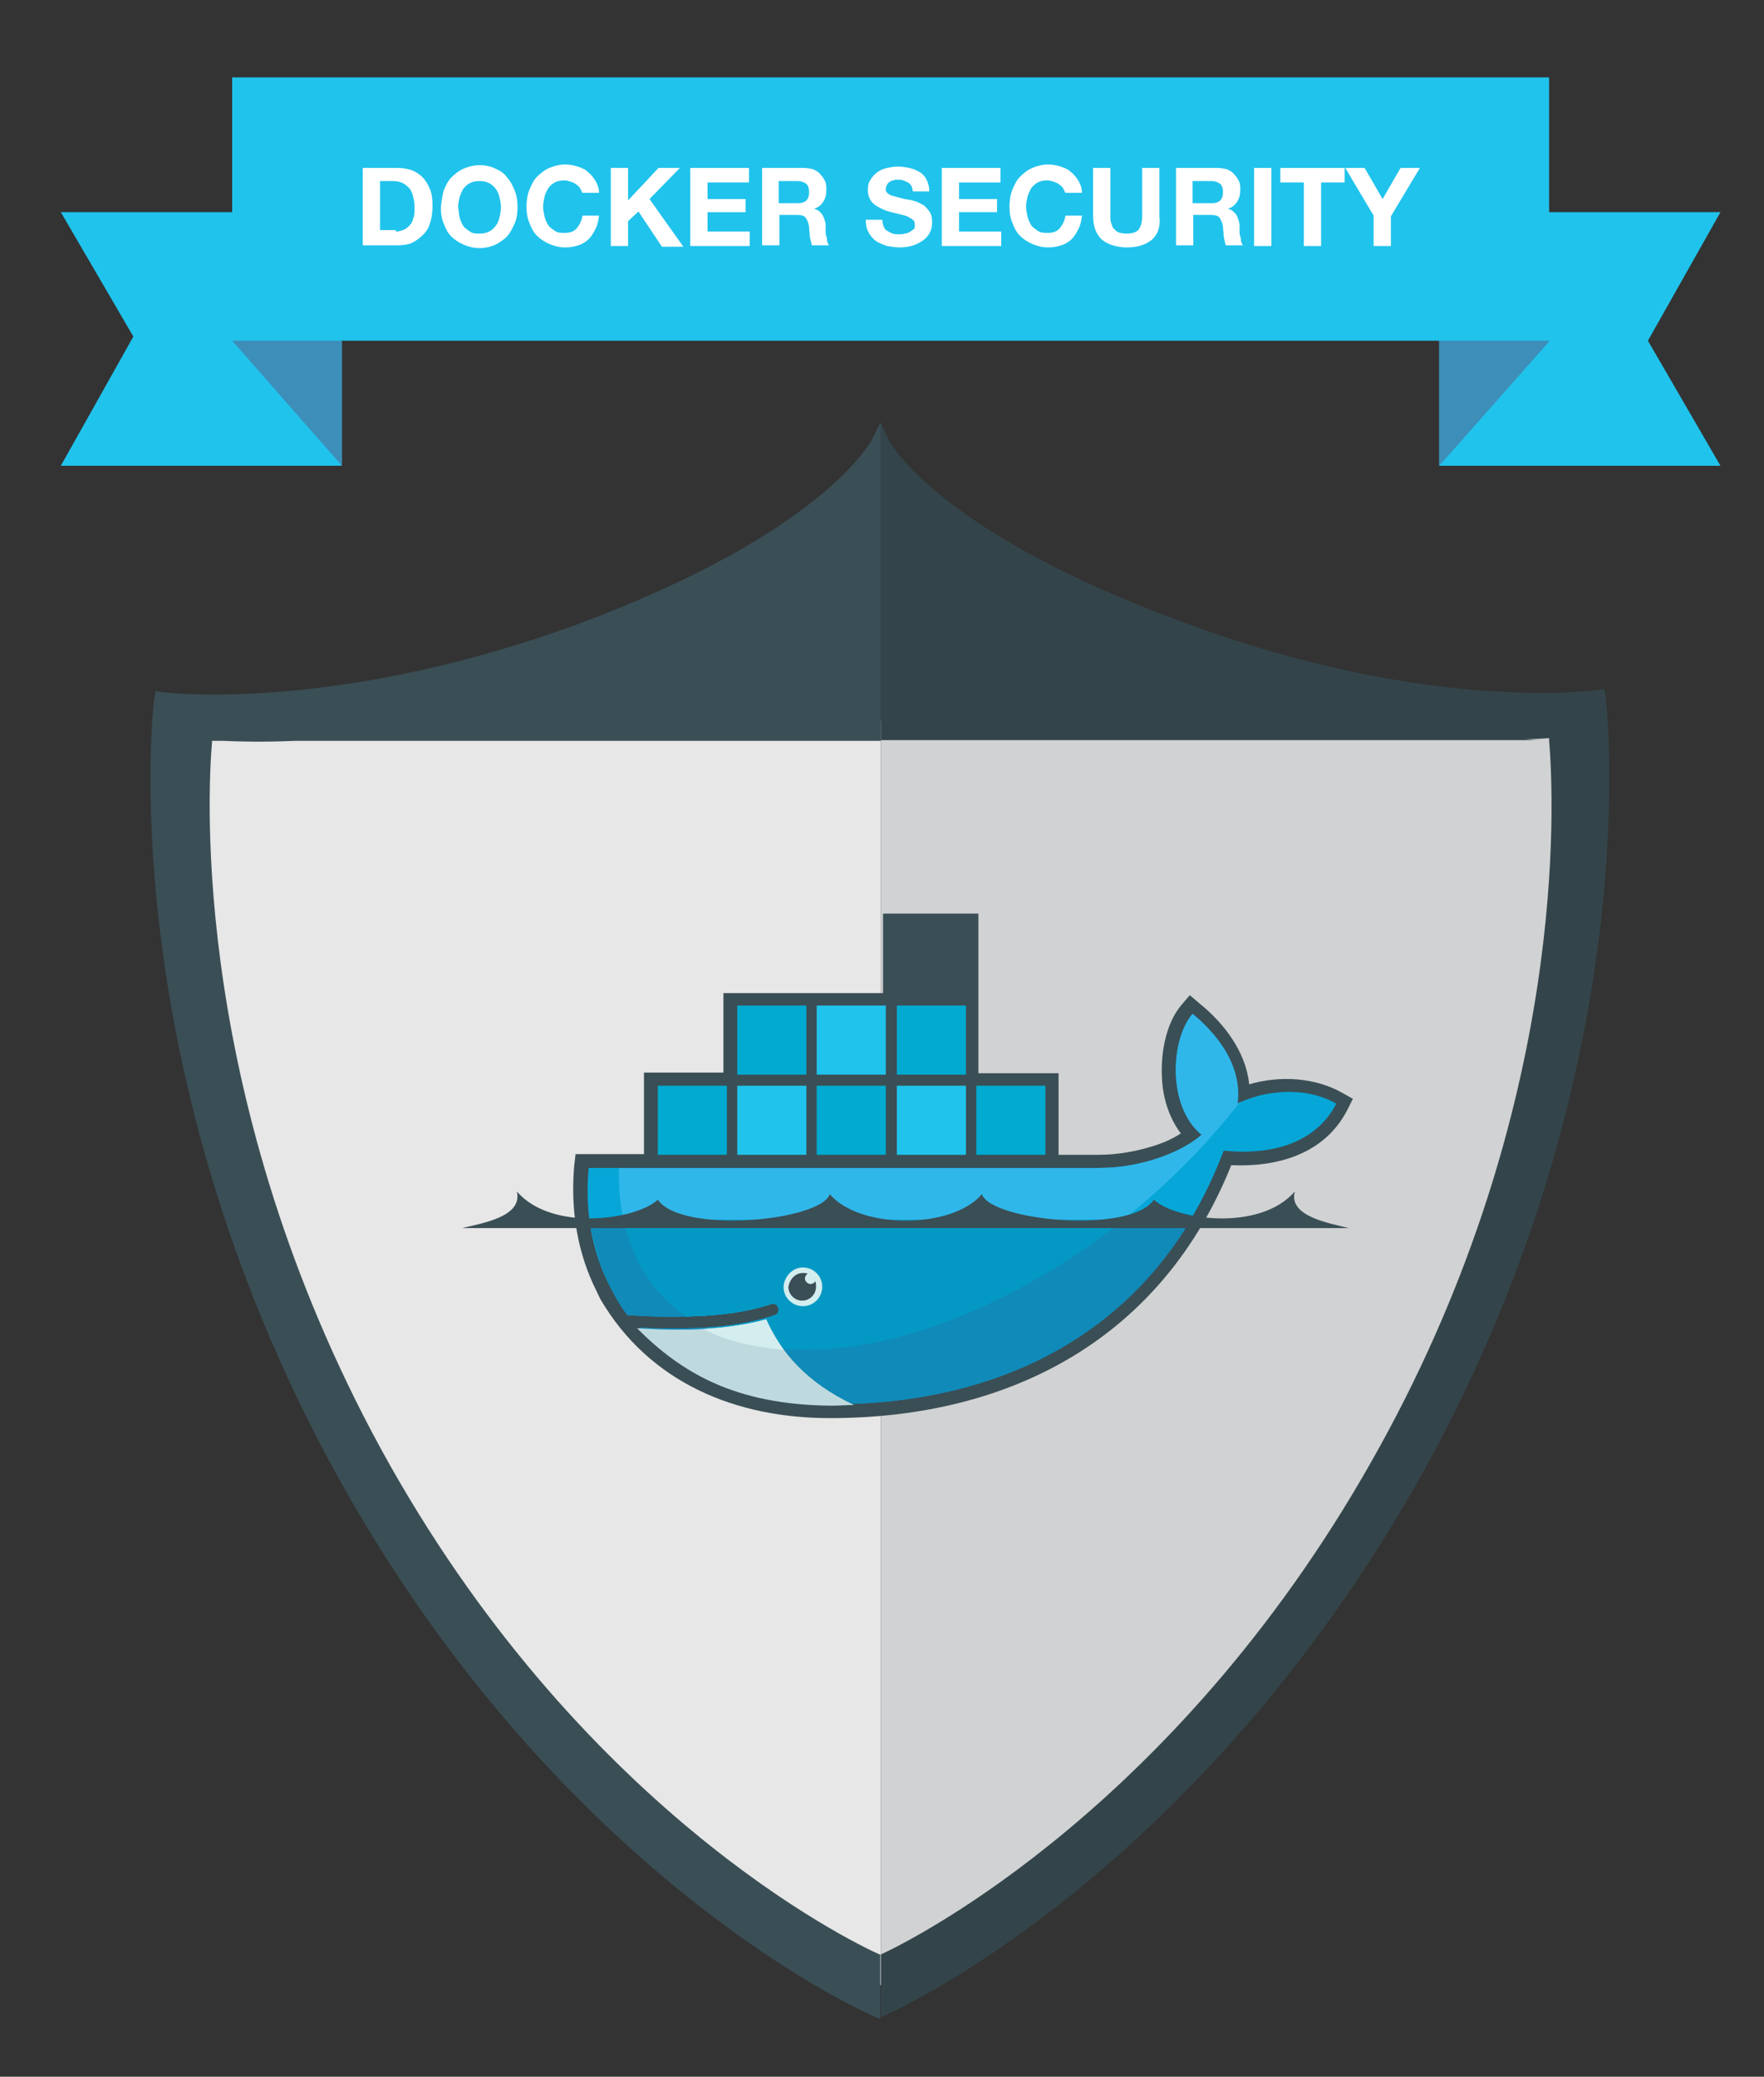 <?xml version="1.0" encoding="utf-8"?>
<!-- Generator: Adobe Illustrator 19.2.0, SVG Export Plug-In . SVG Version: 6.00 Build 0)  -->
<svg version="1.1" id="Layer_1" xmlns="http://www.w3.org/2000/svg" xmlns:xlink="http://www.w3.org/1999/xlink" x="0px" y="0px"
	 viewBox="0 0 255.3 300.5" style="enable-background:new 0 0 255.3 300.5;" xml:space="preserve">
<rect x="0" y="0" width="255.3" height="300.5" fill="#333333" stroke="none"/>
<style type="text/css">
	.st0{fill:#D1D2D3;}
	.st1{fill:#E7E7E7;}
	.st2{fill:#3A4E55;}
	.st3{fill:#06A7D8;}
	.st4{fill:#30B7EA;}
	.st5{fill:#108AB8;}
	.st6{fill:#0399C4;}
	.st7{fill:#D4EDEF;}
	.st8{fill:#BFDADF;}
	.st9{fill:#01AAD0;}
	.st10{fill:#20C3EC;}
	.st11{fill:#33454A;}
	.st12{fill:#3D8EB9;}
	.st13{fill:#FFFFFF;}
</style>
<path class="st0" d="M127.5,104.3v182.9c6.5-3.8,111.1-67.1,101.6-182.6L127.5,104.3z"/>
<path class="st1" d="M127.5,104.3L25.9,104c-0.3,0.9-2.8,134.3,101.3,183.4c0,0,0.1-0.1,0.3-0.2V104.3z"/>
<g>
	<path class="st2" d="M141.7,155.3h11.5v11.8h5.8c2.7,0,5.5-0.5,8-1.3c1.3-0.4,2.7-1,3.9-1.8c-1.6-2.1-2.5-4.8-2.7-7.5
		c-0.3-3.6,0.4-8.3,2.8-11.1l1.2-1.4l1.4,1.2c3.6,2.9,6.7,7,7.2,11.7c4.4-1.3,9.5-1,13.4,1.2l1.6,0.9l-0.8,1.6
		c-3.3,6.4-10.1,8.3-16.8,8c-10,24.9-31.7,36.6-58.1,36.6c-13.6,0-26.1-5.1-33.2-17.2l-0.1-0.2l-1-2.1c-2.4-5.3-3.2-11.1-2.7-17
		l0.2-1.7h9.9v-11.8h11.5v-11.5h23.1v-11.5h13.8V155.3z"/>
	<path class="st3" d="M179.1,159.7c0.8-6-3.7-10.7-6.5-13c-3.2,3.7-3.7,13.4,1.3,17.5c-2.8,2.5-8.7,4.8-14.8,4.8H85.2
		c-0.6,6.3,0.5,12.2,3.1,17.2l0.8,1.5c0.5,0.9,1.1,1.8,1.7,2.6c3,0.2,5.8,0.3,8.4,0.2c5-0.1,9.1-0.7,12.3-1.8c0.5-0.2,1,0.1,1.1,0.5
		c0.2,0.5-0.1,1-0.5,1.1c-0.4,0.1-0.8,0.3-1.3,0.4v0c-2.5,0.7-5.1,1.2-8.5,1.4c0.2,0-0.2,0-0.2,0c-0.1,0-0.3,0-0.4,0
		c-1.3,0.1-2.8,0.1-4.2,0.1c-1.6,0-3.2,0-5-0.1l0,0c6.2,6.9,15.8,11.1,27.8,11.1c25.5,0,47.2-11.3,56.8-36.7
		c6.8,0.7,13.3-1,16.3-6.8C188.7,157,182.6,157.9,179.1,159.7"/>
	<path class="st4" d="M179.1,159.7c0.8-6-3.7-10.7-6.5-13c-3.2,3.7-3.7,13.4,1.3,17.5c-2.8,2.5-8.7,4.8-14.8,4.8H89.6
		c-0.3,9.7,3.3,17.1,9.7,21.5c5-0.1,9.1-0.7,12.3-1.8c0.5-0.2,1,0.1,1.1,0.5c0.2,0.5-0.1,1-0.5,1.1c-0.4,0.1-0.8,0.3-1.3,0.4v0
		c-2.5,0.7-5.3,1.2-8.7,1.4l-0.1-0.1c8.7,4.5,21.3,4.4,35.7-1.1c16.2-6.2,31.3-18.1,41.8-31.6C179.4,159.5,179.2,159.6,179.1,159.7"
		/>
	<path class="st5" d="M85.4,176.7c0.5,3.4,1.5,6.6,2.9,9.5l0.8,1.5c0.5,0.9,1.1,1.8,1.7,2.6c3,0.2,5.8,0.3,8.4,0.2
		c5-0.1,9.1-0.7,12.3-1.8c0.5-0.2,1,0.1,1.1,0.5c0.2,0.5-0.1,1-0.5,1.1c-0.4,0.1-0.8,0.3-1.3,0.4v0c-2.5,0.7-5.3,1.2-8.7,1.4
		c-0.1,0-0.3,0-0.4,0c-1.3,0.1-2.8,0.1-4.2,0.1c-1.6,0-3.3,0-5-0.1c6.2,6.9,15.8,11.1,27.9,11.1c21.9,0,40.9-8.3,51.9-26.6H85.4z"/>
	<path class="st6" d="M90.3,176.7c1.3,6,4.4,10.6,9,13.8c5-0.1,9.1-0.7,12.3-1.8c0.5-0.2,1,0.1,1.1,0.5c0.2,0.5-0.1,1-0.5,1.1
		c-0.4,0.1-0.8,0.3-1.3,0.4v0c-2.5,0.7-5.4,1.2-8.7,1.4c8.7,4.5,21.3,4.4,35.7-1.2c8.7-3.4,17.2-8.4,24.7-14.4H90.3z"/>
	<path class="st7" d="M116.2,183.4c1.5,0,2.8,1.2,2.8,2.8c0,1.5-1.2,2.8-2.8,2.8c-1.5,0-2.8-1.2-2.8-2.8
		C113.5,184.7,114.7,183.4,116.2,183.4"/>
	<path class="st2" d="M116.2,184.2c0.3,0,0.5,0,0.7,0.1c-0.2,0.1-0.4,0.4-0.4,0.7c0,0.4,0.4,0.8,0.8,0.8c0.3,0,0.6-0.2,0.7-0.4
		c0.1,0.2,0.1,0.5,0.1,0.8c0,1.1-0.9,2-2,2c-1.1,0-2-0.9-2-2C114.3,185.1,115.1,184.2,116.2,184.2"/>
	<path class="st2" d="M66.9,177.7h60.4h7.5h60.4c-2.8-0.7-8.8-1.7-7.8-5.3c-5.1,5.9-17.3,4.1-20.4,1.2c-3.4,5-23.5,3.1-24.9-0.8
		c-4.3,5.1-17.7,5.1-22,0c-1.4,3.9-21.4,5.8-24.9,0.8c-3.1,2.9-15.3,4.7-20.4-1.2C75.7,176.1,69.7,177,66.9,177.7"/>
	<path class="st8" d="M123.6,203.3c-6.8-3.2-10.6-7.6-12.7-12.4c-2.5,0.7-5.6,1.2-9.1,1.4c-1.3,0.1-2.7,0.1-4.2,0.1
		c-1.7,0-3.5-0.1-5.4-0.2c6.3,6.3,14,11.1,28.2,11.2C121.5,203.4,122.5,203.3,123.6,203.3"/>
	<path class="st7" d="M113.4,195.3c-0.9-1.3-1.9-2.9-2.5-4.4c-2.5,0.7-5.6,1.2-9.1,1.4C104.2,193.6,107.7,194.8,113.4,195.3"/>
	<path class="st9" d="M95.2,157.1h10v10h-10V157.1z M96,157.9h0.8v8.3H96V157.9z M97.5,157.9h0.8v8.3h-0.8V157.9z M99,157.9h0.8v8.3
		H99V157.9z M100.5,157.9h0.8v8.3h-0.8V157.9z M102,157.9h0.8v8.3H102V157.9z M103.5,157.9h0.8v8.3h-0.8V157.9z"/>
	<path class="st9" d="M106.7,145.5h10v10h-10V145.5z M107.5,146.4h0.8v8.3h-0.8V146.4z M109,146.4h0.8v8.3H109V146.4z M110.5,146.4
		h0.8v8.3h-0.8V146.4z M112,146.4h0.8v8.3H112V146.4z M113.6,146.4h0.8v8.3h-0.8V146.4z M115.1,146.4h0.8v8.3h-0.8V146.4z"/>
	<path class="st10" d="M106.7,157.1h10v10h-10V157.1z M107.5,157.9h0.8v8.3h-0.8V157.9z M109,157.9h0.8v8.3H109V157.9z M110.5,157.9
		h0.8v8.3h-0.8V157.9z M112,157.9h0.8v8.3H112V157.9z M113.6,157.9h0.8v8.3h-0.8V157.9z M115.1,157.9h0.8v8.3h-0.8V157.9z"/>
	<path class="st9" d="M118.2,157.1h10v10h-10V157.1z M119.1,157.9h0.8v8.3h-0.8V157.9z M120.5,157.9h0.8v8.3h-0.8V157.9z
		 M122.1,157.9h0.8v8.3h-0.8V157.9z M123.6,157.9h0.8v8.3h-0.8V157.9z M125.1,157.9h0.8v8.3h-0.8V157.9z M126.6,157.9h0.8v8.3h-0.8
		V157.9z"/>
	<path class="st10" d="M118.2,145.5h10v10h-10V145.5z M119.1,146.4h0.8v8.3h-0.8V146.4z M120.5,146.4h0.8v8.3h-0.8V146.4z
		 M122.1,146.4h0.8v8.3h-0.8V146.4z M123.6,146.4h0.8v8.3h-0.8V146.4z M125.1,146.4h0.8v8.3h-0.8V146.4z M126.6,146.4h0.8v8.3h-0.8
		V146.4z"/>
	<path class="st10" d="M129.8,157.1h10v10h-10V157.1z M130.6,157.9h0.8v8.3h-0.8V157.9z M132.1,157.9h0.8v8.3h-0.8V157.9z
		 M133.6,157.9h0.8v8.3h-0.8V157.9z M135.1,157.9h0.8v8.3h-0.8V157.9z M136.6,157.9h0.8v8.3h-0.8V157.9z M138.1,157.9h0.8v8.3h-0.8
		V157.9z"/>
	<path class="st9" d="M129.8,145.5h10v10h-10V145.5z M130.6,146.4h0.8v8.3h-0.8V146.4z M132.1,146.4h0.8v8.3h-0.8V146.4z
		 M133.6,146.4h0.8v8.3h-0.8V146.4z M135.1,146.4h0.8v8.3h-0.8V146.4z M136.6,146.4h0.8v8.3h-0.8V146.4z M138.1,146.4h0.8v8.3h-0.8
		V146.4z"/>
	<path class="st9" d="M141.3,157.1h10v10h-10V157.1z M142.1,157.9h0.8v8.3h-0.8V157.9z M143.6,157.9h0.8v8.3h-0.8V157.9z
		 M145.1,157.9h0.8v8.3h-0.8V157.9z M146.6,157.9h0.8v8.3h-0.8V157.9z M148.1,157.9h0.8v8.3h-0.8V157.9z M149.7,157.9h0.8v8.3h-0.8
		V157.9z"/>
</g>
<path class="st11" d="M232.2,99.7l-1.3,0.2c-0.2,0-24.3,3.3-59.5-9.8c-36.1-13.2-42.8-26.4-42.8-26.5l-1.1-2.3v45.8H223
	c-0.7,0-1.5-0.1-2.3-0.1c1.5-0.1,2.7-0.1,3.5-0.2c0,0.1,0,0.2,0,0.3H223c0.4,0,0.8,0,1.2,0c0.7,8.5,2.9,52.6-24.5,102.2
	c-28.4,51.6-67.2,71.2-72.2,73.5v9.1l0.4-0.2c0.5-0.2,11.6-5.1,26.9-17.3c14.1-11.3,34.5-31.2,51.5-62
	c32.5-59.1,26.1-111,26.1-111.5L232.2,99.7z"/>
<path class="st2" d="M127.5,282.9C127.5,282.9,127.4,282.9,127.5,282.9c-4.8-2.1-44-21.4-72.4-73.3C27.8,159.5,30,115.1,30.7,107.2
	c0.5,0,1.1,0,1.6,0c2.2,0.1,5.7,0.2,10.4,0h84.8V61.3l-0.1-0.1l-1.2,2.4c-0.1,0.1-6.7,13.4-42.8,26.8c-35.2,12.8-59.3,9.8-59.6,9.8
	l-1.3-0.2l-0.2,1.3c-0.1,0.5-6.2,52.4,26.1,111.5c16.9,30.9,37.3,50.7,51.4,61.9c15.3,12.2,26.5,17,27,17.2l0.5,0.2l0.1,0V282.9z
	 M30.7,107.1c0.3,0,0.7,0.1,1.1,0.1L30.7,107.1C30.7,107.1,30.7,107.1,30.7,107.1z"/>
<polygon class="st10" points="224.3,30.7 249,30.7 238.5,49.3 249,67.4 208.3,67.4 208.3,30.7 "/>
<polygon class="st10" points="33.5,67.4 8.8,67.4 19.3,48.7 8.8,30.7 49.4,30.7 49.4,67.4 "/>
<rect x="33.6" y="11.2" class="st10" width="190.6" height="38.1"/>
<polygon class="st12" points="33.6,49.3 49.5,67.4 49.5,49.3 "/>
<polygon class="st12" points="224.3,49.3 208.3,67.4 208.3,49.3 "/>
<g>
	<path class="st13" d="M57.5,24.3c0.7,0,1.4,0.1,2,0.3c0.6,0.2,1.2,0.6,1.6,1c0.5,0.5,0.8,1,1.1,1.7c0.3,0.7,0.4,1.5,0.4,2.5
		c0,0.8-0.1,1.6-0.3,2.3c-0.2,0.7-0.5,1.3-1,1.8s-1,0.9-1.6,1.2c-0.6,0.3-1.4,0.4-2.3,0.4h-4.9V24.3H57.5z M57.3,33.5
		c0.4,0,0.7-0.1,1-0.2c0.3-0.1,0.6-0.3,0.9-0.6s0.5-0.6,0.6-1.1c0.2-0.4,0.2-1,0.2-1.6c0-0.6-0.1-1.1-0.2-1.5
		c-0.1-0.5-0.3-0.9-0.5-1.2c-0.3-0.3-0.6-0.6-1-0.8c-0.4-0.2-0.9-0.3-1.5-0.3h-1.8v7.1H57.3z"/>
	<path class="st13" d="M64.2,27.6c0.3-0.7,0.6-1.4,1.1-1.9c0.5-0.5,1.1-1,1.8-1.3c0.7-0.3,1.5-0.5,2.3-0.5c0.9,0,1.7,0.2,2.3,0.5
		c0.7,0.3,1.3,0.7,1.7,1.3c0.5,0.5,0.8,1.2,1.1,1.9c0.3,0.7,0.4,1.5,0.4,2.4c0,0.8-0.1,1.6-0.4,2.3c-0.3,0.7-0.6,1.3-1.1,1.9
		c-0.5,0.5-1.1,0.9-1.7,1.2s-1.5,0.5-2.3,0.5c-0.9,0-1.6-0.2-2.3-0.5s-1.3-0.7-1.8-1.2c-0.5-0.5-0.8-1.1-1.1-1.9
		c-0.3-0.7-0.4-1.5-0.4-2.3C63.9,29.1,64,28.4,64.2,27.6z M66.5,31.4c0.1,0.4,0.3,0.9,0.5,1.2c0.2,0.4,0.6,0.6,1,0.9
		s0.9,0.3,1.4,0.3c0.6,0,1-0.1,1.4-0.3c0.4-0.2,0.7-0.5,1-0.9s0.4-0.8,0.5-1.2c0.1-0.4,0.2-0.9,0.2-1.4c0-0.5-0.1-1-0.2-1.4
		c-0.1-0.5-0.3-0.9-0.5-1.2s-0.6-0.7-1-0.9c-0.4-0.2-0.9-0.3-1.4-0.3c-0.6,0-1,0.1-1.4,0.3c-0.4,0.2-0.7,0.5-1,0.9
		c-0.2,0.4-0.4,0.8-0.5,1.2c-0.1,0.5-0.2,0.9-0.2,1.4C66.4,30.5,66.4,30.9,66.5,31.4z"/>
	<path class="st13" d="M84,27.3c-0.1-0.2-0.3-0.4-0.6-0.6c-0.2-0.2-0.5-0.3-0.8-0.4s-0.6-0.2-0.9-0.2c-0.6,0-1,0.1-1.4,0.3
		c-0.4,0.2-0.7,0.5-1,0.9c-0.2,0.4-0.4,0.8-0.5,1.2c-0.1,0.5-0.2,0.9-0.2,1.4c0,0.5,0.1,0.9,0.2,1.4c0.1,0.4,0.3,0.9,0.5,1.2
		c0.2,0.4,0.6,0.6,1,0.9s0.9,0.3,1.4,0.3c0.8,0,1.4-0.2,1.8-0.7c0.4-0.5,0.7-1.1,0.8-1.8h2.4c-0.1,0.7-0.2,1.3-0.5,1.9
		s-0.6,1.1-1,1.5c-0.4,0.4-0.9,0.7-1.5,0.9s-1.2,0.3-1.9,0.3c-0.9,0-1.6-0.2-2.3-0.5s-1.3-0.7-1.8-1.2c-0.5-0.5-0.8-1.1-1.1-1.9
		c-0.3-0.7-0.4-1.5-0.4-2.3c0-0.8,0.1-1.6,0.4-2.4c0.3-0.7,0.6-1.4,1.1-1.9c0.5-0.5,1.1-1,1.8-1.3c0.7-0.3,1.5-0.5,2.3-0.5
		c0.6,0,1.2,0.1,1.8,0.3c0.6,0.2,1.1,0.4,1.5,0.8c0.4,0.3,0.8,0.8,1.1,1.3c0.3,0.5,0.5,1.1,0.5,1.7h-2.4
		C84.2,27.8,84.1,27.5,84,27.3z"/>
	<path class="st13" d="M90.9,24.3V29l4.4-4.7h3.1L94,28.8l4.9,6.9h-3.1l-3.4-5.1L90.9,32v3.6h-2.5V24.3H90.9z"/>
	<path class="st13" d="M108.4,24.3v2.1h-6v2.4h5.5v1.9h-5.5v2.8h6.1v2.1h-8.6V24.3H108.4z"/>
	<path class="st13" d="M116.3,24.3c0.5,0,1,0.1,1.4,0.2c0.4,0.2,0.8,0.4,1,0.7c0.3,0.3,0.5,0.6,0.7,1c0.2,0.4,0.2,0.8,0.2,1.2
		c0,0.7-0.1,1.2-0.4,1.7c-0.3,0.5-0.7,0.9-1.4,1.1v0c0.3,0.1,0.6,0.2,0.8,0.4s0.4,0.4,0.5,0.6c0.1,0.2,0.2,0.5,0.3,0.8
		c0.1,0.3,0.1,0.6,0.1,0.9c0,0.2,0,0.4,0,0.6c0,0.2,0,0.5,0.1,0.7s0.1,0.5,0.1,0.7c0.1,0.2,0.1,0.4,0.3,0.6h-2.5
		c-0.1-0.4-0.2-0.8-0.3-1.3c0-0.5-0.1-1-0.1-1.4c-0.1-0.6-0.3-1-0.5-1.3s-0.7-0.4-1.3-0.4h-2.5v4.4h-2.5V24.3H116.3z M115.4,29.4
		c0.6,0,1-0.1,1.3-0.4c0.3-0.3,0.4-0.7,0.4-1.2c0-0.5-0.1-0.9-0.4-1.2c-0.3-0.2-0.7-0.4-1.3-0.4h-2.7v3.2H115.4z"/>
	<path class="st13" d="M127.9,32.8c0.1,0.3,0.3,0.5,0.5,0.6s0.5,0.3,0.8,0.4c0.3,0.1,0.6,0.1,1,0.1c0.2,0,0.5,0,0.7-0.1
		c0.3,0,0.5-0.1,0.7-0.2c0.2-0.1,0.4-0.3,0.6-0.4s0.2-0.4,0.2-0.7c0-0.3-0.1-0.6-0.3-0.7c-0.2-0.2-0.5-0.3-0.8-0.5
		c-0.3-0.1-0.7-0.2-1.1-0.3c-0.4-0.1-0.8-0.2-1.2-0.3c-0.4-0.1-0.8-0.2-1.2-0.4c-0.4-0.2-0.8-0.4-1.1-0.6c-0.3-0.2-0.6-0.5-0.8-0.9
		c-0.2-0.4-0.3-0.8-0.3-1.3c0-0.6,0.1-1.1,0.4-1.5c0.2-0.4,0.6-0.8,1-1.1c0.4-0.3,0.9-0.5,1.4-0.6c0.5-0.1,1-0.2,1.5-0.2
		c0.6,0,1.2,0.1,1.7,0.2c0.5,0.1,1,0.3,1.5,0.6s0.8,0.7,1,1.1s0.4,1,0.4,1.7h-2.4c0-0.3-0.1-0.6-0.2-0.8c-0.1-0.2-0.3-0.4-0.5-0.5
		s-0.4-0.2-0.7-0.3c-0.3-0.1-0.5-0.1-0.8-0.1c-0.2,0-0.4,0-0.6,0.1c-0.2,0-0.4,0.1-0.5,0.2c-0.2,0.1-0.3,0.2-0.4,0.4
		c-0.1,0.2-0.2,0.4-0.2,0.6c0,0.2,0,0.4,0.1,0.5c0.1,0.1,0.3,0.3,0.5,0.4c0.2,0.1,0.6,0.2,1,0.3c0.4,0.1,1,0.3,1.7,0.4
		c0.2,0,0.5,0.1,0.9,0.2c0.4,0.1,0.7,0.3,1.1,0.5c0.4,0.2,0.7,0.6,1,1c0.3,0.4,0.4,0.9,0.4,1.6c0,0.5-0.1,1-0.3,1.4
		c-0.2,0.4-0.5,0.8-0.9,1.1c-0.4,0.3-0.9,0.6-1.5,0.8c-0.6,0.2-1.3,0.3-2,0.3c-0.6,0-1.2-0.1-1.8-0.2c-0.6-0.2-1.1-0.4-1.6-0.7
		c-0.4-0.3-0.8-0.7-1.1-1.3c-0.3-0.5-0.4-1.1-0.4-1.8h2.4C127.7,32.2,127.8,32.5,127.9,32.8z"/>
	<path class="st13" d="M144.8,24.3v2.1h-6v2.4h5.5v1.9h-5.5v2.8h6.1v2.1h-8.6V24.3H144.8z"/>
	<path class="st13" d="M153.9,27.3c-0.1-0.2-0.3-0.4-0.6-0.6c-0.2-0.2-0.5-0.3-0.8-0.4s-0.6-0.2-0.9-0.2c-0.6,0-1,0.1-1.4,0.3
		c-0.4,0.2-0.7,0.5-1,0.9c-0.2,0.4-0.4,0.8-0.5,1.2c-0.1,0.5-0.2,0.9-0.2,1.4c0,0.5,0.1,0.9,0.2,1.4c0.1,0.4,0.3,0.9,0.5,1.2
		c0.2,0.4,0.6,0.6,1,0.9s0.9,0.3,1.4,0.3c0.8,0,1.4-0.2,1.8-0.7c0.4-0.5,0.7-1.1,0.8-1.8h2.4c-0.1,0.7-0.2,1.3-0.5,1.9
		s-0.6,1.1-1,1.5c-0.4,0.4-0.9,0.7-1.5,0.9s-1.2,0.3-1.9,0.3c-0.9,0-1.6-0.2-2.3-0.5s-1.3-0.7-1.8-1.2c-0.5-0.5-0.8-1.1-1.1-1.9
		c-0.3-0.7-0.4-1.5-0.4-2.3c0-0.8,0.1-1.6,0.4-2.4c0.3-0.7,0.6-1.4,1.1-1.9c0.5-0.5,1.1-1,1.8-1.3c0.7-0.3,1.5-0.5,2.3-0.5
		c0.6,0,1.2,0.1,1.8,0.3c0.6,0.2,1.1,0.4,1.5,0.8c0.4,0.3,0.8,0.8,1.1,1.3c0.3,0.5,0.5,1.1,0.5,1.7h-2.4
		C154.1,27.8,154,27.5,153.9,27.3z"/>
	<path class="st13" d="M166.7,34.7c-0.9,0.7-2,1.1-3.6,1.1c-1.5,0-2.7-0.4-3.6-1.1c-0.8-0.7-1.3-1.9-1.3-3.4v-7h2.5v7
		c0,0.3,0,0.6,0.1,0.9c0.1,0.3,0.2,0.6,0.3,0.8c0.2,0.2,0.4,0.4,0.7,0.6c0.3,0.1,0.7,0.2,1.2,0.2c0.9,0,1.5-0.2,1.8-0.6
		c0.3-0.4,0.5-1,0.5-1.9v-7h2.5v7C168,32.9,167.5,34,166.7,34.7z"/>
	<path class="st13" d="M176.2,24.3c0.5,0,1,0.1,1.4,0.2c0.4,0.2,0.8,0.4,1,0.7c0.3,0.3,0.5,0.6,0.7,1c0.2,0.4,0.2,0.8,0.2,1.2
		c0,0.7-0.1,1.2-0.4,1.7c-0.3,0.5-0.7,0.9-1.4,1.1v0c0.3,0.1,0.6,0.2,0.8,0.4s0.4,0.4,0.5,0.6c0.1,0.2,0.2,0.5,0.3,0.8
		c0.1,0.3,0.1,0.6,0.1,0.9c0,0.2,0,0.4,0,0.6c0,0.2,0,0.5,0.1,0.7s0.1,0.5,0.1,0.7c0.1,0.2,0.1,0.4,0.3,0.6h-2.5
		c-0.1-0.4-0.2-0.8-0.3-1.3c0-0.5-0.1-1-0.1-1.4c-0.1-0.6-0.3-1-0.5-1.3s-0.7-0.4-1.3-0.4h-2.5v4.4h-2.5V24.3H176.2z M175.3,29.4
		c0.6,0,1-0.1,1.3-0.4c0.3-0.3,0.4-0.7,0.4-1.2c0-0.5-0.1-0.9-0.4-1.2c-0.3-0.2-0.7-0.4-1.3-0.4h-2.7v3.2H175.3z"/>
	<path class="st13" d="M184,24.3v11.3h-2.5V24.3H184z"/>
	<path class="st13" d="M185.3,26.4v-2.1h9.3v2.1h-3.4v9.2h-2.5v-9.2H185.3z"/>
	<path class="st13" d="M194.7,24.3h2.8l2.6,4.5l2.6-4.5h2.8l-4.2,7v4.3h-2.5v-4.4L194.7,24.3z"/>
</g>
</svg>
